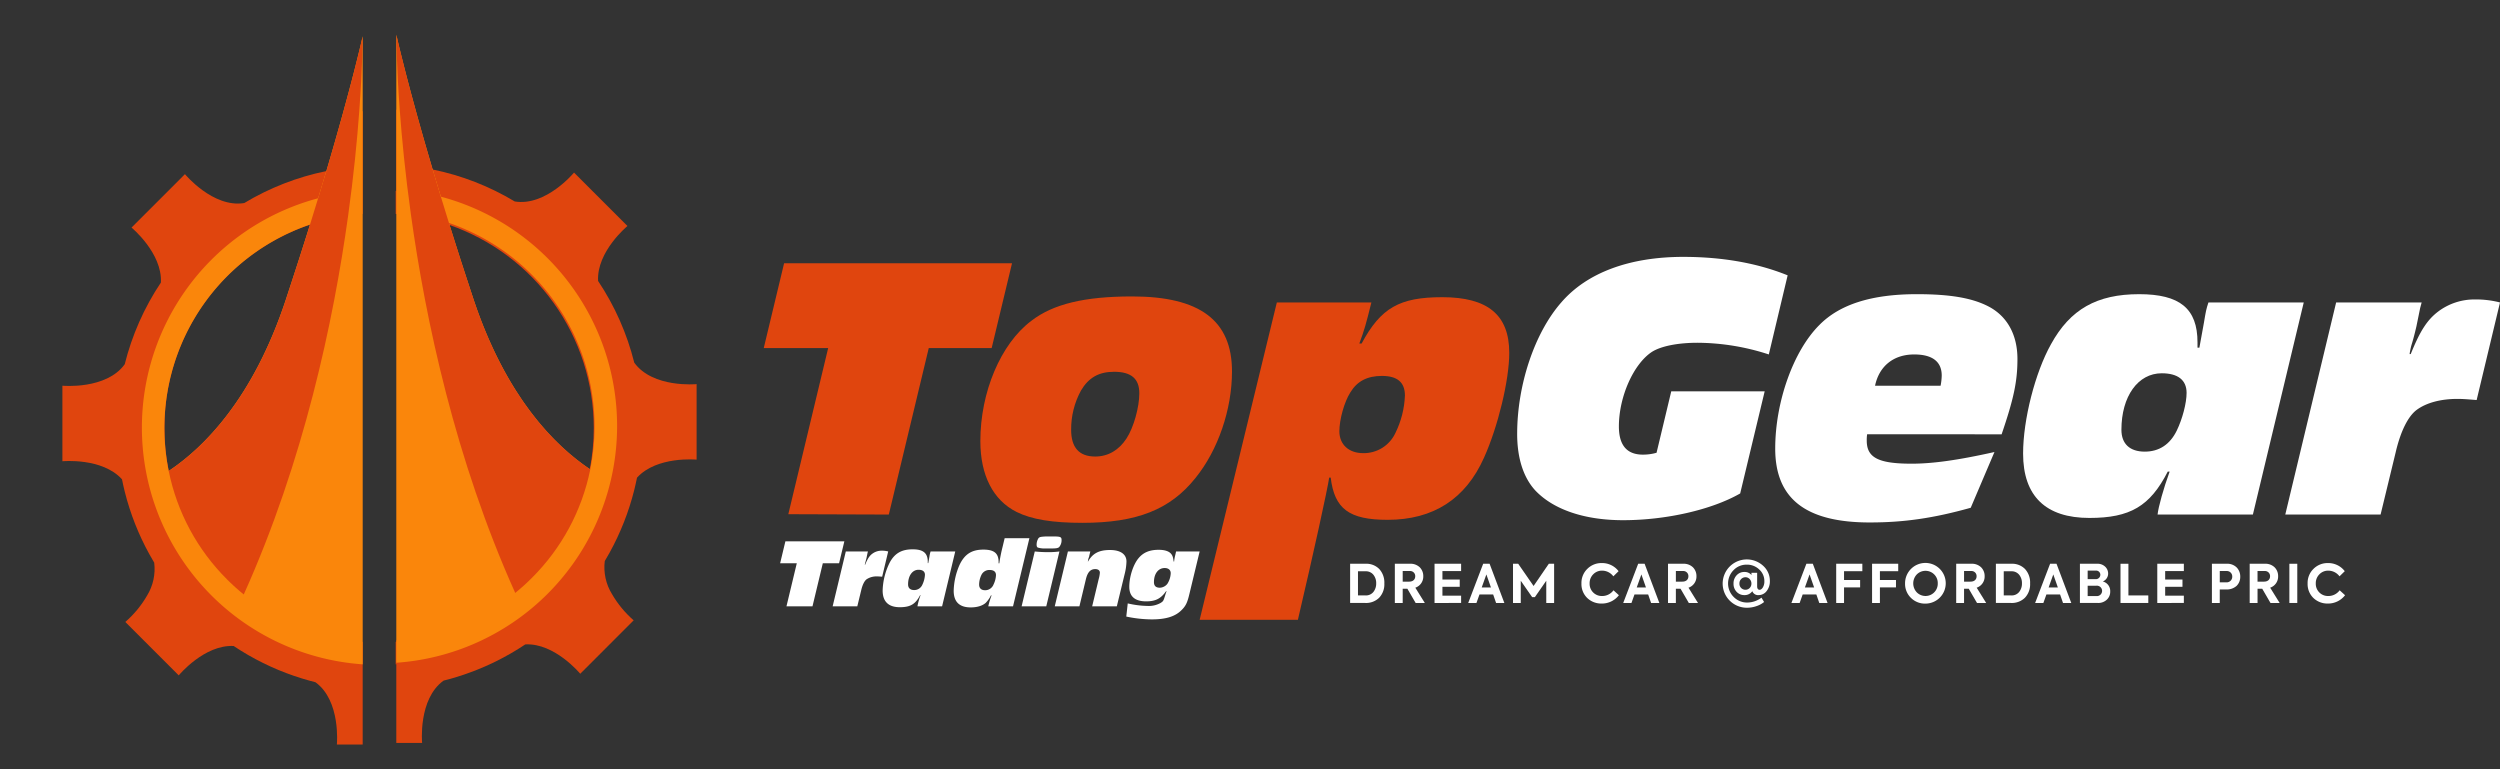 <svg xmlns="http://www.w3.org/2000/svg" xmlns:xlink="http://www.w3.org/1999/xlink" width="1244.483" height="383" viewBox="0 0 1244.483 383">
  <rect x="0" y="0" width="1244.483" height="383" fill="#333333" stroke="none"/>
  <defs>
    <clipPath id="clip-path">
      <rect id="Rectangle_243" data-name="Rectangle 243" width="380" height="383" transform="translate(0 0.381)" fill="#fff" stroke="#707070" stroke-width="1"/>
    </clipPath>
    <clipPath id="clip-path-2">
      <path id="Path_2164" data-name="Path 2164" d="M2020.6,795.165a106.662,106.662,0,0,1,26.467,5.417h0a107.029,107.029,0,0,1,72.145,101.1,108.364,108.364,0,0,1-2,20.742,107.272,107.272,0,0,1-60.4,76.468,104.483,104.483,0,0,1-12.422,4.76,106.575,106.575,0,0,1-23.8,4.55v11.189a118.119,118.119,0,0,0,0-235.663Z" transform="translate(-2020.598 -783.732)" fill="none"/>
    </clipPath>
    <linearGradient id="linear-gradient" x1="-7.193" y1="2.674" x2="-7.19" y2="2.674" gradientUnits="objectBoundingBox">
      <stop offset="0" stop-color="#fa860b"/>
      <stop offset="1" stop-color="#e0450e"/>
    </linearGradient>
    <clipPath id="clip-path-3">
      <path id="Path_2165" data-name="Path 2165" d="M1737.408,682.312s1.9,19.837-8.988,29.662c-.208.044-.417.083-.625.129a129.464,129.464,0,0,0-40.868,15.915c-15.546,2.538-29.518-14.384-29.518-14.384l-8.858,8.868-8.87,8.863-8.863,8.863s15.378,12.693,14.623,27.35a129.792,129.792,0,0,0-18.013,40.685c-9.207,12.766-31.026,10.681-31.026,10.681V856.55s19.842-1.9,29.667,8.985c.417,2.123.9,4.233,1.418,6.319a129.456,129.456,0,0,0,12.2,30.958q1.172,2.135,2.424,4.22a25.388,25.388,0,0,1-3.572,16.415,51.8,51.8,0,0,1-10.81,13.1l8.863,8.863,8.863,8.865,8.865,8.863s12.692-15.378,27.338-14.621a129.85,129.85,0,0,0,30.089,14.889q3.906,1.337,7.921,2.441c.891.244,1.779.474,2.685.7,12.764,9.2,10.681,31.024,10.681,31.024h12.851V946.455a106.49,106.49,0,0,1-23.874-4.552,104.444,104.444,0,0,1-12.422-4.76,106.446,106.446,0,0,1-60.251-75.75,108.032,108.032,0,0,1-2.148-21.46A106.6,106.6,0,0,1,1745.889,733.4V682.312Z" transform="translate(-1596.402 -682.312)" fill="none"/>
    </clipPath>
    <linearGradient id="linear-gradient-2" x1="-4.177" y1="2.125" x2="-4.174" y2="2.125" xlink:href="#linear-gradient"/>
    <clipPath id="clip-path-4">
      <rect id="Rectangle_238" data-name="Rectangle 238" width="1565" height="938" transform="translate(0.112 0.495)" fill="none"/>
    </clipPath>
    <clipPath id="clip-path-5">
      <path id="Path_2170" data-name="Path 2170" d="M1810.2,654.218q-3.636,12.243-8.1,26.606-5.414,17.33-12.136,37.665c-16.244,48.94-40.548,73.227-58.218,85.016a105.746,105.746,0,0,0,29.142,54.08c.285.286.573.571.864.852.215.212.43.422.649.63.5.488,1,.959,1.509,1.423.332.31.664.615,1,.915s.642.578.976.864c.213.186.42.369.63.547s.388.339.583.505q.991.852,2,1.674c29.861-66.392,44.653-135.835,51.976-188.681,2.777-20.037,4.481-37.685,5.526-51.881,1.631-22.154,1.657-35.9,1.657-37.18-.488,2.2-5.714,25.356-18.05,66.971" transform="translate(-1731.747 -587.255)" fill="none"/>
    </clipPath>
    <linearGradient id="linear-gradient-3" x1="-7.018" y1="2.546" x2="-7.014" y2="2.546" xlink:href="#linear-gradient"/>
    <clipPath id="clip-path-6">
      <path id="Path_2171" data-name="Path 2171" d="M2021.4,680.313v51.093a106.844,106.844,0,0,1,98.692,106.528,106.671,106.671,0,0,1-62.4,97.213,104.547,104.547,0,0,1-12.421,4.76,106.5,106.5,0,0,1-23.874,4.552v51.095h12.852s-2.08-21.821,10.681-31.024c.9-.222,1.787-.456,2.685-.7q4.008-1.091,7.921-2.441a129.869,129.869,0,0,0,30.089-14.89c14.646-.761,27.338,14.621,27.338,14.621l8.868-8.863,8.863-8.868,8.863-8.863a51.818,51.818,0,0,1-10.811-13.1,25.384,25.384,0,0,1-3.571-16.415q1.25-2.082,2.424-4.22a129.523,129.523,0,0,0,12.2-30.958q.786-3.131,1.42-6.319c9.824-10.884,29.667-8.985,29.667-8.985V816.942s-21.822,2.084-31.026-10.681a129.841,129.841,0,0,0-18.017-40.685c-.762-14.645,14.623-27.35,14.623-27.35l-8.863-8.863-8.87-8.863-8.858-8.868s-13.971,16.923-29.517,14.384A129.448,129.448,0,0,0,2039.5,710.1c-.207-.046-.42-.085-.625-.129-10.884-9.825-8.987-29.661-8.987-29.661Z" transform="translate(-2021.399 -680.311)" fill="none"/>
    </clipPath>
    <linearGradient id="linear-gradient-4" x1="-5.289" y1="2.127" x2="-5.286" y2="2.127" xlink:href="#linear-gradient"/>
    <clipPath id="clip-path-7">
      <path id="Path_2176" data-name="Path 2176" d="M2023.154,622.434c1.045,14.2,2.751,31.844,5.526,51.881C2036,727.17,2050.795,796.6,2080.656,863q1.009-.823,2-1.674c.195-.163.39-.332.583-.505s.417-.364.63-.547c.325-.286.645-.571.977-.864s.669-.605,1-.915c.507-.466,1.008-.942,1.509-1.423.219-.208.434-.42.649-.63.288-.281.579-.566.864-.852a105.745,105.745,0,0,0,29.142-54.08c-17.672-11.792-41.983-36.076-58.217-85.016q-6.735-20.311-12.136-37.663-4.476-14.35-8.1-26.606c-12.336-41.615-17.559-64.774-18.05-66.971,0,1.284.027,15.026,1.657,37.18" transform="translate(-2021.504 -585.25)" fill="none"/>
    </clipPath>
    <linearGradient id="linear-gradient-5" x1="-8.193" y1="2.548" x2="-8.188" y2="2.548" xlink:href="#linear-gradient"/>
    <clipPath id="clip-path-8">
      <path id="Path_2167" data-name="Path 2167" d="M1338.128,1549.66,1328,1591.854h32.066l-19.841,82.707,50.03.177,19.884-82.884h31.314l10.128-42.194Z" transform="translate(-1328 -1549.66)"/>
    </clipPath>
    <linearGradient id="linear-gradient-6" x1="-6.49" y1="4.092" x2="-6.485" y2="4.092" xlink:href="#linear-gradient"/>
    <clipPath id="clip-path-9">
      <path id="Path_2169" data-name="Path 2169" d="M1549.6,1643.043a40.114,40.114,0,0,1,4.875-19.5c3.751-6.376,8.814-9.377,16.5-9.377,8.438,0,12.564,3.376,12.564,10.69,0,6.938-2.812,17.064-6.376,22.5-3.75,5.813-9.189,9-15.564,9-8.064,0-12-4.5-12-13.315m-19.878-54.193c-15.189,11.439-25.315,35.441-25.315,59.82,0,17.065,6.376,29.441,18,35.254,7.5,3.751,17.814,5.44,32.817,5.44,27,0,43.693-6.563,56.257-22.314,11.252-13.875,18.189-34.13,18.189-53.069,0-25.316-15.939-37.317-49.694-37.317-23.624,0-39.376,3.748-50.256,12.189" transform="translate(-1504.406 -1576.666)"/>
    </clipPath>
    <linearGradient id="linear-gradient-7" x1="-7.264" y1="4.39" x2="-7.259" y2="4.39" xlink:href="#linear-gradient"/>
    <clipPath id="clip-path-10">
      <path id="Path_2171-2" data-name="Path 2171" d="M1752.547,1644.032c0-5.814,2.438-14.627,5.44-19.315,3.375-5.623,8.438-8.252,15.753-8.252,7.688,0,11.439,3.188,11.439,9.752a46.021,46.021,0,0,1-4.689,18.564,17.341,17.341,0,0,1-16.127,10.126c-7.126,0-11.814-4.312-11.814-10.876m11.063-43.691h-1.125c2.628-7.125,3.187-9.188,6-20.439h-47.065L1683,1737.863h48.9c7.877-33.567,14.646-64.579,15.583-70.768h.75c1.875,15.565,9.188,21,28.316,21,22.691,0,38.817-10.314,48.005-30.941,6.939-15.377,12.564-38.63,12.564-52.131,0-18.938-10.689-27.75-33.378-27.75-21.193,0-30.562,5.249-40.129,23.067" transform="translate(-1683 -1577.276)"/>
    </clipPath>
    <linearGradient id="linear-gradient-8" x1="-6.593" y1="3.085" x2="-6.589" y2="3.085" xlink:href="#linear-gradient"/>
  </defs>
  <g id="Group_1" data-name="Group 1" transform="translate(-626 1058)">
    <g id="Mask_Group_32" data-name="Mask Group 32" transform="translate(626 -1058.38)" clip-path="url(#clip-path)">
      <g id="Group_957" data-name="Group 957" transform="translate(196.959 95.419)" clip-path="url(#clip-path-2)">
        <rect id="Rectangle_236" data-name="Rectangle 236" width="109.864" height="235.663" transform="translate(0.005 0)" fill="url(#linear-gradient)"/>
      </g>
      <g id="Group_959" data-name="Group 959" transform="translate(31.06 55.749)" clip-path="url(#clip-path-3)">
        <rect id="Rectangle_237" data-name="Rectangle 237" width="149.485" height="315.241" transform="translate(-0.004)" fill="url(#linear-gradient-2)"/>
      </g>
      <g id="Group_961" data-name="Group 961" transform="translate(-593.112 -213.114)" clip-path="url(#clip-path-4)">
        <path id="Path_2166" data-name="Path 2166" d="M1929.348,682.314s1.9,19.837-8.987,29.661c-.208.044-.42.083-.625.129q-3.636,12.244-8.1,26.606a105.824,105.824,0,0,1,18.968-4.518c2.778-20.037,4.482-37.685,5.527-51.881Z" transform="translate(-1164.17 -413.45)" fill="#fa860b"/>
        <path id="Path_2167-2" data-name="Path 2167" d="M1745.03,1399.3c.059-.066.125-.144.208-.244l-.208.244" transform="translate(-1062.733 -849.87)" fill="#e0710e"/>
        <path id="Path_2168" data-name="Path 2168" d="M1745.03,1399.3c.059-.066.125-.144.208-.244l-.208.244" transform="translate(-1062.733 -849.87)" fill="#fa860b"/>
        <path id="Path_2169-2" data-name="Path 2169" d="M1807.4,586.979c-.489,2.2-5.714,25.356-18.051,66.971q-1.921,6.464-4.071,13.525a118.139,118.139,0,0,0,22.161,232.018V586.816a.592.592,0,0,1-.039.171M1741.59,858.863c.286.276.576.544.865.815-.288-.271-.579-.539-.865-.815m1.643,1.545.581.532-.581-.532m1.923,1.733.408.356-.408-.356m1.391,1.2q.608.517,1.22,1.02-.615-.505-1.22-1.02m2.153,1.782.5.405-.5-.405m2.075,1.631.1.081-.1-.081m1.8,1.345.488.354-.488-.354m1.848,1.323.417.293-.417-.293m2.143,1.464.415.271-.415-.271m1.8,1.169.542.342-.542-.342m2.2,1.365.178.107-.178-.107m1.919,1.125.573.325-.573-.325m1.953,1.094.488.271-.488-.271m2.3,1.22.488.244-.488-.244m1.926.976.563.273-.563-.273m.42-159.6c-16.244,48.94-40.548,73.227-58.218,85.016a107.078,107.078,0,0,1,70.346-122.681q-5.414,17.33-12.136,37.665" transform="translate(-1033.776 -355.293)" fill="#fa860b"/>
      </g>
      <g id="Group_963" data-name="Group 963" transform="translate(83.986 18.576)" clip-path="url(#clip-path-5)">
        <rect id="Rectangle_239" data-name="Rectangle 239" width="96.508" height="277.751" transform="translate(0.007 -0.007)" fill="url(#linear-gradient-3)"/>
      </g>
      <g id="Group_965" data-name="Group 965" transform="translate(197.275 54.965)" clip-path="url(#clip-path-6)">
        <rect id="Rectangle_240" data-name="Rectangle 240" width="149.485" height="315.241" transform="translate(0.004 0.002)" fill="url(#linear-gradient-4)"/>
      </g>
      <path id="Path_2172" data-name="Path 2172" d="M2025.74,680.312c1.045,14.2,2.751,31.844,5.526,51.881a105.849,105.849,0,0,1,18.968,4.518q-4.476-14.35-8.1-26.606c-.208-.046-.419-.085-.625-.129-10.884-9.825-8.987-29.662-8.987-29.662Z" transform="translate(-1826.764 -625.345)" fill="#fa860b"/>
      <path id="Path_2173" data-name="Path 2173" d="M2254.643,1397.3c-.059-.066-.125-.144-.208-.244l.208.244" transform="translate(-1966.022 -1061.766)" fill="#e0710e"/>
      <path id="Path_2174" data-name="Path 2174" d="M2254.643,1397.3c-.059-.066-.125-.144-.208-.244l.208.244" transform="translate(-1966.022 -1061.766)" fill="#fa860b"/>
      <path id="Path_2175" data-name="Path 2175" d="M2021.4,584.816V897.494a118.139,118.139,0,0,0,22.159-232.016q-2.151-7.056-4.072-13.525c-12.337-41.615-17.56-64.774-18.051-66.971-.027-.115-.039-.171-.039-.171m64.954,272.864c.288-.271.579-.539.864-.815-.285.273-.576.544-.864.815m-1.362,1.262.581-.532-.581.532m-1.752,1.557.407-.356-.407.356m-2.2,1.862q.613-.505,1.221-1.02-.608.515-1.221,1.02m-1.435,1.164.5-.405-.5.405m-1.675,1.308.1-.081-.1.081m-2.18,1.618.488-.354-.488.354m-1.777,1.262.417-.293-.417.293m-2.14,1.445.415-.273-.415.273m-1.929,1.24.542-.342-.542.342m-1.838,1.13.178-.107-.178.107m-2.314,1.345.573-.325-.573.325m-1.877,1.04.488-.271-.488.271m-2.287,1.2.488-.244-.488.244m-2.009,1,.564-.273-.564.273M2047.59,678.558a107.083,107.083,0,0,1,70.341,122.707c-17.667-11.818-41.978-36.1-58.212-85.042q-6.735-20.311-12.136-37.665" transform="translate(-1824.122 -567.199)" fill="#fa860b"/>
      <rect id="Rectangle_241" data-name="Rectangle 241" width="1565" height="938" transform="translate(-593 -212.62)" fill="none"/>
      <g id="Group_969" data-name="Group 969" transform="translate(197.329 17.783)" clip-path="url(#clip-path-7)">
        <rect id="Rectangle_242" data-name="Rectangle 242" width="96.508" height="277.751" transform="translate(-0.01 0.005)" fill="url(#linear-gradient-5)"/>
      </g>
    </g>
    <g id="Group_962" data-name="Group 962" transform="translate(1006.191 -930.129)">
      <g id="Group_957-2" data-name="Group 957" transform="translate(0 3.19)" clip-path="url(#clip-path-8)">
        <path id="Path_2166-2" data-name="Path 2166" d="M1327.567,1548.54l124.265.691-.7,125.756-124.265-.691Z" transform="translate(-1327.561 -1549.225)" fill="url(#linear-gradient-6)"/>
      </g>
      <g id="Group_959-2" data-name="Group 959" transform="translate(107.826 19.697)" clip-path="url(#clip-path-9)">
        <path id="Path_2168-2" data-name="Path 2168" d="M1504.013,1575.52l125.885.7-.63,113.391-125.878-.7Z" transform="translate(-1504.011 -1576.22)" fill="url(#linear-gradient-7)"/>
      </g>
      <g id="Group_961-2" data-name="Group 961" transform="translate(216.99 20.07)" clip-path="url(#clip-path-10)">
        <path id="Path_2170-2" data-name="Path 2170" d="M1682.439,1575.87l155,.862-.9,161.44-155-.862Z" transform="translate(-1682.432 -1576.729)" fill="url(#linear-gradient-8)"/>
      </g>
      <path id="Path_2172-2" data-name="Path 2172" d="M2066.848,1593.01a115.92,115.92,0,0,0-35.442-5.814c-9.938,0-18.19,1.688-22.689,4.5-9.188,6-16.5,22.315-16.5,37.129,0,9.376,3.938,14.064,12,14.064a25.047,25.047,0,0,0,6.751-.937l7.314-30.566h46.505l-12.189,50.819c-14.064,8.063-36.755,13.314-58.319,13.314-19.127,0-34.5-5.251-43.506-14.627-6-6.376-9.189-16.127-9.189-28.316,0-24.378,8.626-50.256,21.944-65.445,12.751-14.814,33.941-22.69,60.757-22.69,19.689,0,37.129,3.188,51.943,9.189Z" transform="translate(-1566.537 -1544.441)" fill="#fff"/>
      <path id="Path_2173-2" data-name="Path 2173" d="M2197.49,1644.572a19.255,19.255,0,0,0-.187,3.188c0,8.439,5.813,11.439,22.315,11.439,10.314,0,22.878-1.687,41.254-5.813l-11.814,27.754c-18.753,5.251-33.379,7.313-50.256,7.313-31.879,0-47.065-11.814-47.065-36.755,0-23.253,9-48.568,21.943-61.507,10.126-10.313,26.065-15.377,48.568-15.377,16.5,0,27.378,1.875,35.441,6,9.563,4.876,14.627,14.252,14.627,26.253,0,11.251-1.875,19.877-7.876,37.5H2197.49Zm36.57-24.187a29.445,29.445,0,0,0,.563-5.063c0-6.939-4.688-10.5-13.692-10.5-10.313,0-17.439,5.813-19.5,15.564Z" transform="translate(-1648.237 -1556.248)" fill="#fff"/>
      <path id="Path_2174-2" data-name="Path 2174" d="M2467.995,1684.519h-47.443c.375-3.75,3-13.127,6-21.378h-.937c-8.814,17.252-18.753,23.065-39,23.065-21.752,0-33.007-10.876-33.007-32.067,0-16.877,6-40.317,13.875-54.381,9.563-17.44,22.877-24.939,43.88-24.939,20.253,0,29.066,7.126,29.066,24v2.628h.937l2.251-12.376c.938-5.623,1.125-6.751,2.251-10.126h47.443Zm-65.445-42.194c0,6.939,4.125,10.876,11.626,10.876,7.126,0,12.564-3.562,15.939-10.5,2.812-5.813,4.876-13.692,4.876-18.753,0-6.376-4.313-9.751-12.376-9.751-11.814,0-20.065,11.442-20.065,28.129" transform="translate(-1726.715 -1556.251)" fill="#fff"/>
      <path id="Path_2175-2" data-name="Path 2175" d="M2662.392,1629.183c-4.688-.375-6.751-.564-9.564-.564-8.252,0-15.377,1.875-20.252,5.44-4.313,3.188-8.064,10.688-10.5,21.19l-7.5,30.94H2567.13l25.315-105.575h42.569l-.75,2.812-1.875,9.188c-.75,3.188-1.5,6.189-2.438,9.189a38.06,38.06,0,0,0-.937,4.5h.562c4.689-11.626,8.252-17.064,13.692-21.19a29.987,29.987,0,0,1,18.377-6,47.532,47.532,0,0,1,12.374,1.5Z" transform="translate(-1809.726 -1557.919)" fill="#fff"/>
      <path id="Path_2176-2" data-name="Path 2176" d="M1805.54,1813.887V1794.37h7.633a8.99,8.99,0,0,1,6.893,2.64,9.933,9.933,0,0,1,2.506,7.157,9.69,9.69,0,0,1-2.562,7.1,9.282,9.282,0,0,1-7,2.614h-7.471Zm3.912-3.753h3.75a4.752,4.752,0,0,0,3.912-1.717,6.662,6.662,0,0,0,1.4-4.331,6.493,6.493,0,0,0-1.4-4.252,4.754,4.754,0,0,0-3.912-1.716h-3.75Z" transform="translate(-1513.649 -1641.604)" fill="#fff"/>
      <path id="Path_2177" data-name="Path 2177" d="M1852.314,1813.887l-4.12-7.1h-2.323v7.1h-3.912V1794.37h7.474a6.569,6.569,0,0,1,4.965,1.8,6.1,6.1,0,0,1,1.716,4.384,5.837,5.837,0,0,1-3.961,5.73l4.727,7.606Zm-6.442-15.9v5.282h3.2c2.033,0,3.037-1.161,3.037-2.667a2.516,2.516,0,0,0-2.693-2.615h-3.539Z" transform="translate(-1527.808 -1641.604)" fill="#fff"/>
      <path id="Path_2178" data-name="Path 2178" d="M1874.29,1813.887V1794.37h13.227v3.643h-9.3v4.2h8.612v3.643h-8.612v4.389h9.3v3.643Z" transform="translate(-1540.376 -1641.604)" fill="#fff"/>
      <path id="Path_2179" data-name="Path 2179" d="M1915.59,1813.887l-1.452-4.225h-6.814l-1.505,4.225h-4.1l7.448-19.517h3.2l7.342,19.517Zm-4.835-14.211-2.323,6.5h4.6Z" transform="translate(-1551.042 -1641.604)" fill="#fff"/>
      <path id="Path_2180" data-name="Path 2180" d="M1938.19,1813.887V1794.37h2.586l7.659,11.063,7.579-11.063h2.64v19.517h-3.906v-11.069l-5.678,8.166h-1.345l-5.678-8.166v11.069Z" transform="translate(-1565.218 -1641.604)" fill="#fff"/>
      <path id="Path_2181" data-name="Path 2181" d="M1996.8,1811.184a9.609,9.609,0,0,1-2.878-7.213,9.734,9.734,0,0,1,2.934-7.29,9.866,9.866,0,0,1,7.157-2.878,10.3,10.3,0,0,1,8.4,4.04l-2.615,2.562a6.969,6.969,0,0,0-5.572-2.827,5.956,5.956,0,0,0-4.437,1.823,6.2,6.2,0,0,0-1.8,4.569,6.052,6.052,0,0,0,6.206,6.234,6.97,6.97,0,0,0,5.678-2.852l2.693,2.457a10.679,10.679,0,0,1-8.609,4.146,10.009,10.009,0,0,1-7.157-2.773" transform="translate(-1586.88 -1641.383)" fill="#fff"/>
      <path id="Path_2182" data-name="Path 2182" d="M2041.83,1813.887l-1.453-4.225h-6.813l-1.505,4.225h-4.1l7.448-19.517h3.2l7.341,19.517ZM2037,1799.676l-2.323,6.5h4.6Z" transform="translate(-1600.119 -1641.604)" fill="#fff"/>
      <path id="Path_2183" data-name="Path 2183" d="M2074.785,1813.887l-4.12-7.1h-2.323v7.1h-3.912V1794.37h7.475a6.566,6.566,0,0,1,4.965,1.8,6.1,6.1,0,0,1,1.717,4.385,5.838,5.838,0,0,1-3.961,5.73l4.727,7.606h-4.569Zm-6.443-15.9v5.282h3.2c2.033,0,3.036-1.161,3.036-2.667a2.515,2.515,0,0,0-2.693-2.615h-3.539Z" transform="translate(-1614.296 -1641.604)" fill="#fff"/>
      <path id="Path_2184" data-name="Path 2184" d="M2123.28,1797.485h2.826v6.813c0,1.083.527,1.663,1.188,1.663.607,0,1.162-.4,1.664-1.214a5.687,5.687,0,0,0,.74-3.037,7.719,7.719,0,0,0-2.615-5.916,8.744,8.744,0,0,0-6.284-2.351,8.872,8.872,0,0,0-6.5,2.8,9.439,9.439,0,0,0,.133,13.284,9.282,9.282,0,0,0,6.784,2.774,11.912,11.912,0,0,0,7.051-2.431l1.294,2.166a11.628,11.628,0,0,1-3.671,2.007,14.056,14.056,0,0,1-4.806.845,12.023,12.023,0,1,1,8.028-20.863,10.025,10.025,0,0,1,3.327,7.553,7.766,7.766,0,0,1-1.637,5.044,4.96,4.96,0,0,1-3.988,1.98,3.05,3.05,0,0,1-3.118-1.956,4.6,4.6,0,0,1-3.988,1.956,5.114,5.114,0,0,1-3.83-1.638,5.707,5.707,0,0,1-1.531-4.095,5.816,5.816,0,0,1,1.531-4.12,5.079,5.079,0,0,1,3.884-1.664,4.34,4.34,0,0,1,3.512,1.531v-1.135Zm-.9,7.58a3.031,3.031,0,0,0,.872-2.192,3.153,3.153,0,0,0-.872-2.245,2.747,2.747,0,0,0-2.086-.924,3.024,3.024,0,0,0-3.01,3.143,2.973,2.973,0,0,0,2.984,3.09,2.884,2.884,0,0,0,2.112-.871" transform="translate(-1631.6 -1640.233)" fill="#fff"/>
      <path id="Path_2185" data-name="Path 2185" d="M2178.8,1813.887l-1.452-4.225h-6.812l-1.506,4.225h-4.095l7.448-19.517h3.2l7.342,19.517Zm-4.834-14.211-2.323,6.5h4.6Z" transform="translate(-1653.369 -1641.604)" fill="#fff"/>
      <path id="Path_2186" data-name="Path 2186" d="M2201.4,1813.887V1794.37h13.019v3.7h-9.114v4.382h8.007v3.674h-8.007v7.763Z" transform="translate(-1667.545 -1641.604)" fill="#fff"/>
      <path id="Path_2187" data-name="Path 2187" d="M2230.611,1813.887V1794.37h13.019v3.7h-9.114v4.382h8v3.674h-8v7.763Z" transform="translate(-1678.901 -1641.604)" fill="#fff"/>
      <path id="Path_2188" data-name="Path 2188" d="M2260.381,1811.065a9.7,9.7,0,0,1-2.9-7.13,10.123,10.123,0,1,1,10.143,10.01,9.856,9.856,0,0,1-7.238-2.88m11.6-11.65a6.122,6.122,0,0,0-8.663,0,6.516,6.516,0,0,0-.026,8.9,6.1,6.1,0,0,0,10.458-4.438,6.015,6.015,0,0,0-1.772-4.462" transform="translate(-1689.344 -1641.343)" fill="#fff"/>
      <path id="Path_2189" data-name="Path 2189" d="M2309.484,1813.887l-4.12-7.1h-2.323v7.1h-3.912V1794.37h7.475a6.569,6.569,0,0,1,4.966,1.8,6.1,6.1,0,0,1,1.717,4.384,5.838,5.838,0,0,1-3.962,5.73l4.728,7.606h-4.569Zm-6.442-15.9v5.282h3.2c2.033,0,3.037-1.161,3.037-2.667a2.517,2.517,0,0,0-2.693-2.615h-3.54Z" transform="translate(-1705.538 -1641.604)" fill="#fff"/>
      <path id="Path_2190" data-name="Path 2190" d="M2331.45,1813.887V1794.37h7.633a8.992,8.992,0,0,1,6.894,2.64,9.936,9.936,0,0,1,2.506,7.157,9.693,9.693,0,0,1-2.561,7.1,9.282,9.282,0,0,1-7,2.614h-7.472Zm3.912-3.753h3.75a4.754,4.754,0,0,0,3.912-1.717,6.665,6.665,0,0,0,1.4-4.331,6.488,6.488,0,0,0-1.4-4.252,4.757,4.757,0,0,0-3.912-1.716h-3.75Z" transform="translate(-1718.102 -1641.604)" fill="#fff"/>
      <path id="Path_2191" data-name="Path 2191" d="M2377.291,1813.887l-1.452-4.225h-6.813l-1.505,4.225h-4.1l7.448-19.517h3.2l7.34,19.517Zm-4.834-14.211-2.323,6.5h4.6Z" transform="translate(-1730.534 -1641.604)" fill="#fff"/>
      <path id="Path_2192" data-name="Path 2192" d="M2414.968,1808.2a5.337,5.337,0,0,1-1.691,4.04,6.173,6.173,0,0,1-4.49,1.638h-8.9v-19.517h8.5a5.478,5.478,0,0,1,4.068,1.451,4.689,4.689,0,0,1,1.478,3.407,4.235,4.235,0,0,1-2.668,3.961,4.881,4.881,0,0,1,3.7,5.019m-11.223-10.434v4.252h3.83a2.238,2.238,0,0,0,2.483-2.192,2.105,2.105,0,0,0-2.323-2.06Zm4.279,12.677a2.593,2.593,0,1,0,0-5.149h-4.279v5.15h4.279Z" transform="translate(-1744.708 -1641.597)" fill="#fff"/>
      <path id="Path_2193" data-name="Path 2193" d="M2432.94,1813.887V1794.37h3.937v15.764h9.9v3.753Z" transform="translate(-1757.558 -1641.604)" fill="#fff"/>
      <path id="Path_2194" data-name="Path 2194" d="M2462.89,1813.887V1794.37h13.228v3.643h-9.3v4.2h8.613v3.643h-8.613v4.389h9.3v3.643Z" transform="translate(-1769.201 -1641.604)" fill="#fff"/>
      <path id="Path_2195" data-name="Path 2195" d="M2514.595,1794.37a6.649,6.649,0,0,1,5.15,1.875,6.452,6.452,0,0,1,1.744,4.569,6.235,6.235,0,0,1-1.8,4.543,7.328,7.328,0,0,1-5.387,1.8h-3.012v6.735h-3.908V1794.37Zm-.153,9.242a2.778,2.778,0,0,0,3.063-2.853,2.683,2.683,0,0,0-2.853-2.773H2511.3v5.623Z" transform="translate(-1786.5 -1641.604)" fill="#fff"/>
      <path id="Path_2196" data-name="Path 2196" d="M2548.5,1813.887l-4.121-7.1h-2.323v7.1h-3.911V1794.37h7.474a6.566,6.566,0,0,1,4.965,1.8,6.1,6.1,0,0,1,1.717,4.384,5.837,5.837,0,0,1-3.961,5.73l4.727,7.606H2548.5Zm-6.448-15.9v5.282h3.2c2.034,0,3.037-1.161,3.037-2.667a2.516,2.516,0,0,0-2.693-2.615h-3.539Z" transform="translate(-1798.459 -1641.604)" fill="#fff"/>
      <path id="Rectangle_262" data-name="Rectangle 262" d="M0,0H3.935V19.517H0Z" transform="translate(759.445 152.766)" fill="#fff"/>
      <path id="Path_2197" data-name="Path 2197" d="M2588.2,1811.184a9.61,9.61,0,0,1-2.879-7.213,9.731,9.731,0,0,1,2.934-7.29,9.863,9.863,0,0,1,7.156-2.878,10.3,10.3,0,0,1,8.4,4.04l-2.615,2.562a6.97,6.97,0,0,0-5.572-2.827,5.955,5.955,0,0,0-4.437,1.823,6.2,6.2,0,0,0-1.8,4.569,6.051,6.051,0,0,0,6.207,6.234,6.967,6.967,0,0,0,5.678-2.852l2.693,2.457a10.68,10.68,0,0,1-8.609,4.146,10.011,10.011,0,0,1-7.158-2.773" transform="translate(-1816.797 -1641.383)" fill="#fff"/>
      <path id="Path_2199" data-name="Path 2199" d="M1370.686,1787.017h-8.1l-5.141,21.442h-12.952l5.141-21.442h-8.294l2.616-10.917h29.352Z" transform="translate(-1333.186 -1634.501)" fill="#fff"/>
      <path id="Path_2200" data-name="Path 2200" d="M1408.757,1796.672c-1.213-.1-1.746-.146-2.474-.146a8.934,8.934,0,0,0-5.239,1.406c-1.116.824-2.086,2.765-2.716,5.482l-1.941,8h-12.273l6.549-27.311h11.012l-.194.728-.485,2.377c-.194.824-.388,1.6-.63,2.377a9.826,9.826,0,0,0-.245,1.164h.146c1.213-3.008,2.134-4.415,3.541-5.482a7.762,7.762,0,0,1,4.754-1.552,12.29,12.29,0,0,1,3.2.388Z" transform="translate(-1349.815 -1637.463)" fill="#fff"/>
      <path id="Path_2201" data-name="Path 2201" d="M1454.419,1810.991h-12.272a31.586,31.586,0,0,1,1.553-5.53h-.245c-2.28,4.462-4.851,5.965-10.09,5.965-5.627,0-8.537-2.812-8.537-8.295a33.024,33.024,0,0,1,3.59-14.068c2.474-4.512,5.917-6.452,11.351-6.452,5.24,0,7.518,1.844,7.518,6.209v.679h.245l.582-3.2a13.5,13.5,0,0,1,.582-2.619h12.273Zm-16.931-10.917c0,1.8,1.067,2.812,3.008,2.812a4.377,4.377,0,0,0,4.124-2.717,12.856,12.856,0,0,0,1.261-4.851c0-1.65-1.115-2.523-3.2-2.523-3.051,0-5.191,2.961-5.191,7.274" transform="translate(-1365.643 -1637.033)" fill="#fff"/>
      <path id="Path_2202" data-name="Path 2202" d="M1499.906,1807.473a35.1,35.1,0,0,1,1.65-5.434h-.342a14.047,14.047,0,0,1-2.571,3.687c-1.6,1.455-4.27,2.28-7.471,2.28-5.627,0-8.489-2.765-8.489-8.295a34.19,34.19,0,0,1,2.911-12.855c2.522-5.336,6.063-7.617,11.885-7.617,5.335,0,7.567,1.844,7.567,6.21v.63h.34a77.769,77.769,0,0,1,1.6-8.053l1.067-4.463h12.321l-8.149,33.908h-12.32Zm-3.447-15.574a11.4,11.4,0,0,0-1.116,4.753c0,1.8,1.067,2.812,3.008,2.812a4.482,4.482,0,0,0,4.172-2.863,11.856,11.856,0,0,0,1.214-4.656c0-1.7-1.116-2.571-3.2-2.571a4.362,4.362,0,0,0-4.075,2.522" transform="translate(-1388.135 -1633.516)" fill="#fff"/>
      <path id="Path_2203" data-name="Path 2203" d="M1550.274,1806.919H1538l6.549-27.311a63.635,63.635,0,0,0,6.646.339,39.368,39.368,0,0,0,5.627-.339Zm-.293-28.814a11.248,11.248,0,0,1-3.881-.436c-.436-.194-.63-.631-.63-1.455a5.967,5.967,0,0,1,.921-3.2c.437-.485.776-.631,2.086-.776.63-.049,1.406-.1,1.747-.1h3.638c3.395,0,4.026.244,4.026,1.7a5.257,5.257,0,0,1-1.161,3.542c-.582.582-1.5.727-3.832.727h-2.913Z" transform="translate(-1409.64 -1632.961)" fill="#fff"/>
      <path id="Path_2204" data-name="Path 2204" d="M1582.207,1785.883a3.114,3.114,0,0,1-.291,1.067,7.975,7.975,0,0,0-.436,2.086c2.328-4.172,5.48-5.868,11.01-5.868,5.191,0,8.2,2.086,8.2,5.724a27.5,27.5,0,0,1-.728,5.531l-4.074,16.784h-12.273l3.251-13.583a15.017,15.017,0,0,0,.582-3.153c0-1.115-.825-1.8-2.328-1.8-2.329,0-3.784,1.552-4.609,4.951l-3.25,13.583h-12.273l6.549-27.311h11.157Z" transform="translate(-1420.131 -1637.249)" fill="#fff"/>
      <path id="Path_2205" data-name="Path 2205" d="M1654.677,1804.936c-1.018,4.316-1.794,5.965-3.832,8-3.153,3.25-7.81,4.707-14.892,4.707a62.185,62.185,0,0,1-12.709-1.406l.728-6.549a46.648,46.648,0,0,0,9.847,1.261,11.993,11.993,0,0,0,6.452-1.455c1.455-.922,1.455-.922,2.571-4.609.145-.388.291-.776.436-1.261h-.244c-2.571,3.687-5.239,5.045-9.9,5.045-5.53,0-8.392-2.425-8.392-7.227,0-5,1.94-11.061,4.609-14.262,2.376-2.862,5.53-4.172,9.992-4.172,3.1,0,5.287.727,6.357,2.183.63.825.873,1.7,1.116,3.638h.244a19.332,19.332,0,0,1,.533-3.057c.34-1.455.34-1.455.437-1.941h11.735Zm-17.659-5.868c0,1.9.971,2.812,2.959,2.812a5.022,5.022,0,0,0,3.687-1.895,10.541,10.541,0,0,0,1.7-5.336c0-1.6-1.161-2.571-3.008-2.571-3.154,0-5.336,2.812-5.336,6.985" transform="translate(-1442.78 -1637.188)" fill="#fff"/>
    </g>
  </g>
</svg>
